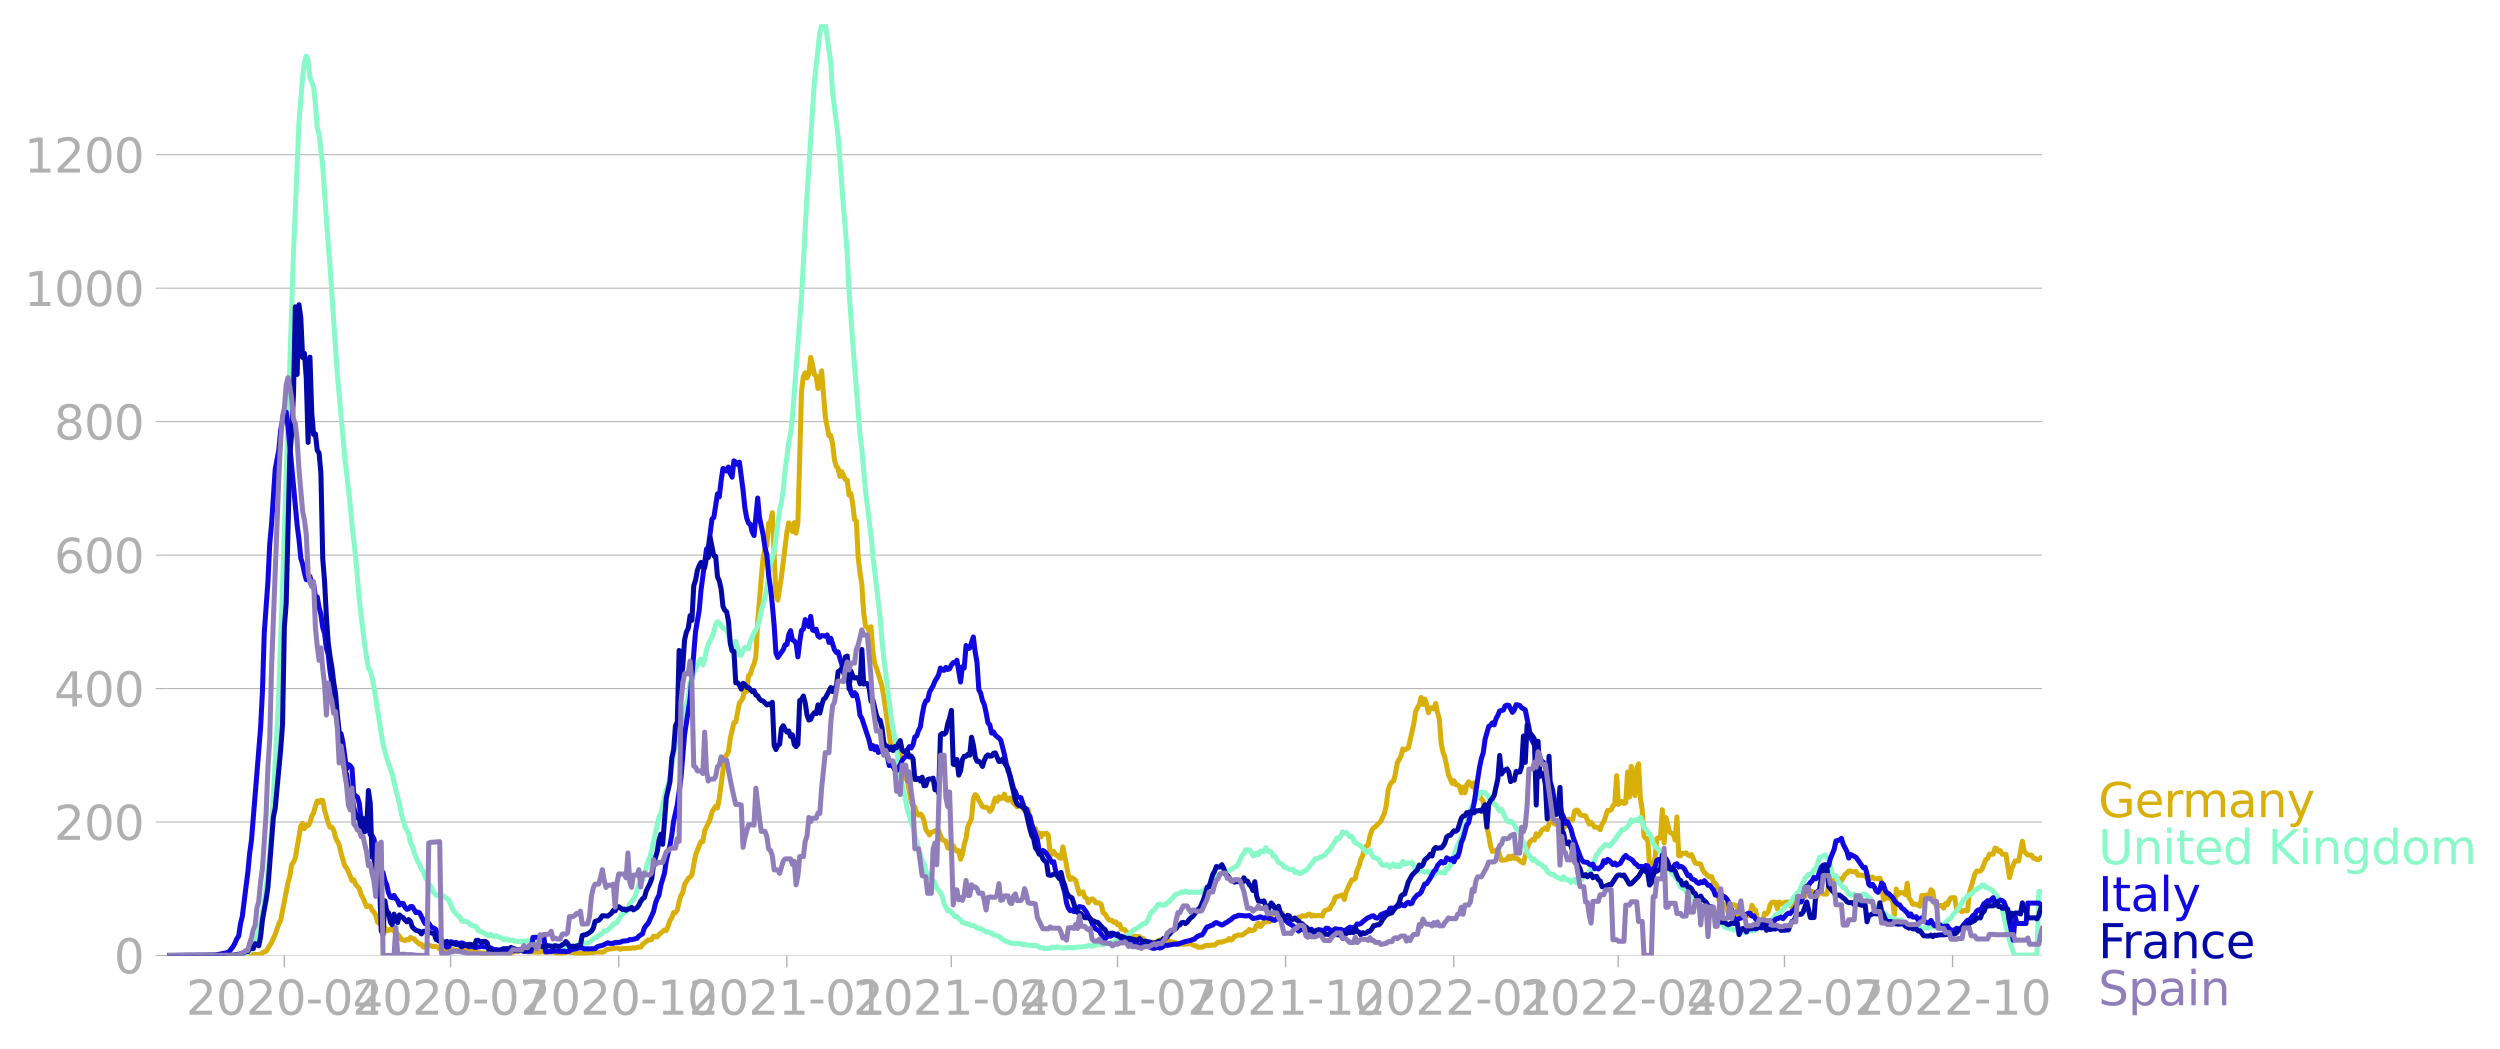 <svg xmlns="http://www.w3.org/2000/svg" xmlns:xlink="http://www.w3.org/1999/xlink" width="992.186" height="416.199" viewBox="0 0 744.14 312.149"><defs><style>*{stroke-linejoin:round;stroke-linecap:butt}</style></defs><g id="figure_1"><path id="patch_1" d="M0 312.15h744.14V0H0v312.15z" style="fill:none"/><g id="axes_1"><path id="patch_2" d="M49.83 284.4h558V7.2h-558v277.2z" style="fill:none"/><g id="matplotlib.axis_1"><g id="xtick_1"><g id="line2d_1"><defs><path id="mc65582488c" d="M0 0v3.5" style="stroke:#b0b0b0;stroke-width:.4"/></defs><use xlink:href="#mc65582488c" x="84.637" y="284.4" style="fill:#b0b0b0;stroke:#b0b0b0;stroke-width:.4"/></g><g id="text_1" style="fill:#b0b0b0" transform="matrix(.14 0 0 -.14 55.389 302.038)"><defs><path id="DejaVuSans-32" d="M1228 531h2203V0H469v531q359 372 979 998 621 627 780 809 303 340 423 576 121 236 121 464 0 372-261 606-261 235-680 235-297 0-627-103-329-103-704-313v638q381 153 712 231 332 78 607 78 725 0 1156-363 431-362 431-968 0-288-108-546-107-257-392-607-78-91-497-524-418-433-1181-1211z" transform="scale(.016)"/><path id="DejaVuSans-30" d="M2034 4250q-487 0-733-480-245-479-245-1442 0-959 245-1439 246-480 733-480 491 0 736 480 246 480 246 1439 0 963-246 1442-245 480-736 480zm0 500q785 0 1199-621 414-620 414-1801 0-1178-414-1799Q2819-91 2034-91q-784 0-1198 620-414 621-414 1799 0 1181 414 1801 414 621 1198 621z" transform="scale(.016)"/><path id="DejaVuSans-2d" d="M313 2009h1684v-512H313v512z" transform="scale(.016)"/><path id="DejaVuSans-34" d="M2419 4116 825 1625h1594v2491zm-166 550h794V1625h666v-525h-666V0h-628v1100H313v609l1940 2957z" transform="scale(.016)"/></defs><use xlink:href="#DejaVuSans-32"/><use xlink:href="#DejaVuSans-30" x="63.623"/><use xlink:href="#DejaVuSans-32" x="127.246"/><use xlink:href="#DejaVuSans-30" x="190.869"/><use xlink:href="#DejaVuSans-2d" x="254.492"/><use xlink:href="#DejaVuSans-30" x="290.576"/><use xlink:href="#DejaVuSans-34" x="354.199"/></g></g><g id="xtick_2"><use xlink:href="#mc65582488c" id="line2d_2" x="134.128" y="284.4" style="fill:#b0b0b0;stroke:#b0b0b0;stroke-width:.4"/><g id="text_2" style="fill:#b0b0b0" transform="matrix(.14 0 0 -.14 104.88 302.038)"><defs><path id="DejaVuSans-37" d="M525 4666h3000v-269L1831 0h-659l1594 4134H525v532z" transform="scale(.016)"/></defs><use xlink:href="#DejaVuSans-32"/><use xlink:href="#DejaVuSans-30" x="63.623"/><use xlink:href="#DejaVuSans-32" x="127.246"/><use xlink:href="#DejaVuSans-30" x="190.869"/><use xlink:href="#DejaVuSans-2d" x="254.492"/><use xlink:href="#DejaVuSans-30" x="290.576"/><use xlink:href="#DejaVuSans-37" x="354.199"/></g></g><g id="xtick_3"><use xlink:href="#mc65582488c" id="line2d_3" x="184.163" y="284.4" style="fill:#b0b0b0;stroke:#b0b0b0;stroke-width:.4"/><g id="text_3" style="fill:#b0b0b0" transform="matrix(.14 0 0 -.14 154.915 302.038)"><defs><path id="DejaVuSans-31" d="M794 531h1031v3560L703 3866v575l1116 225h631V531h1031V0H794v531z" transform="scale(.016)"/></defs><use xlink:href="#DejaVuSans-32"/><use xlink:href="#DejaVuSans-30" x="63.623"/><use xlink:href="#DejaVuSans-32" x="127.246"/><use xlink:href="#DejaVuSans-30" x="190.869"/><use xlink:href="#DejaVuSans-2d" x="254.492"/><use xlink:href="#DejaVuSans-31" x="290.576"/><use xlink:href="#DejaVuSans-30" x="354.199"/></g></g><g id="xtick_4"><use xlink:href="#mc65582488c" id="line2d_4" x="234.198" y="284.4" style="fill:#b0b0b0;stroke:#b0b0b0;stroke-width:.4"/><g id="text_4" style="fill:#b0b0b0" transform="matrix(.14 0 0 -.14 204.95 302.038)"><use xlink:href="#DejaVuSans-32"/><use xlink:href="#DejaVuSans-30" x="63.623"/><use xlink:href="#DejaVuSans-32" x="127.246"/><use xlink:href="#DejaVuSans-31" x="190.869"/><use xlink:href="#DejaVuSans-2d" x="254.492"/><use xlink:href="#DejaVuSans-30" x="290.576"/><use xlink:href="#DejaVuSans-31" x="354.199"/></g></g><g id="xtick_5"><use xlink:href="#mc65582488c" id="line2d_5" x="283.146" y="284.4" style="fill:#b0b0b0;stroke:#b0b0b0;stroke-width:.4"/><g id="text_5" style="fill:#b0b0b0" transform="matrix(.14 0 0 -.14 253.898 302.038)"><use xlink:href="#DejaVuSans-32"/><use xlink:href="#DejaVuSans-30" x="63.623"/><use xlink:href="#DejaVuSans-32" x="127.246"/><use xlink:href="#DejaVuSans-31" x="190.869"/><use xlink:href="#DejaVuSans-2d" x="254.492"/><use xlink:href="#DejaVuSans-30" x="290.576"/><use xlink:href="#DejaVuSans-34" x="354.199"/></g></g><g id="xtick_6"><use xlink:href="#mc65582488c" id="line2d_6" x="332.637" y="284.4" style="fill:#b0b0b0;stroke:#b0b0b0;stroke-width:.4"/><g id="text_6" style="fill:#b0b0b0" transform="matrix(.14 0 0 -.14 303.389 302.038)"><use xlink:href="#DejaVuSans-32"/><use xlink:href="#DejaVuSans-30" x="63.623"/><use xlink:href="#DejaVuSans-32" x="127.246"/><use xlink:href="#DejaVuSans-31" x="190.869"/><use xlink:href="#DejaVuSans-2d" x="254.492"/><use xlink:href="#DejaVuSans-30" x="290.576"/><use xlink:href="#DejaVuSans-37" x="354.199"/></g></g><g id="xtick_7"><use xlink:href="#mc65582488c" id="line2d_7" x="382.672" y="284.4" style="fill:#b0b0b0;stroke:#b0b0b0;stroke-width:.4"/><g id="text_7" style="fill:#b0b0b0" transform="matrix(.14 0 0 -.14 353.424 302.038)"><use xlink:href="#DejaVuSans-32"/><use xlink:href="#DejaVuSans-30" x="63.623"/><use xlink:href="#DejaVuSans-32" x="127.246"/><use xlink:href="#DejaVuSans-31" x="190.869"/><use xlink:href="#DejaVuSans-2d" x="254.492"/><use xlink:href="#DejaVuSans-31" x="290.576"/><use xlink:href="#DejaVuSans-30" x="354.199"/></g></g><g id="xtick_8"><use xlink:href="#mc65582488c" id="line2d_8" x="432.707" y="284.4" style="fill:#b0b0b0;stroke:#b0b0b0;stroke-width:.4"/><g id="text_8" style="fill:#b0b0b0" transform="matrix(.14 0 0 -.14 403.46 302.038)"><use xlink:href="#DejaVuSans-32"/><use xlink:href="#DejaVuSans-30" x="63.623"/><use xlink:href="#DejaVuSans-32" x="127.246"/><use xlink:href="#DejaVuSans-32" x="190.869"/><use xlink:href="#DejaVuSans-2d" x="254.492"/><use xlink:href="#DejaVuSans-30" x="290.576"/><use xlink:href="#DejaVuSans-31" x="354.199"/></g></g><g id="xtick_9"><use xlink:href="#mc65582488c" id="line2d_9" x="481.655" y="284.4" style="fill:#b0b0b0;stroke:#b0b0b0;stroke-width:.4"/><g id="text_9" style="fill:#b0b0b0" transform="matrix(.14 0 0 -.14 452.407 302.038)"><use xlink:href="#DejaVuSans-32"/><use xlink:href="#DejaVuSans-30" x="63.623"/><use xlink:href="#DejaVuSans-32" x="127.246"/><use xlink:href="#DejaVuSans-32" x="190.869"/><use xlink:href="#DejaVuSans-2d" x="254.492"/><use xlink:href="#DejaVuSans-30" x="290.576"/><use xlink:href="#DejaVuSans-34" x="354.199"/></g></g><g id="xtick_10"><use xlink:href="#mc65582488c" id="line2d_10" x="531.146" y="284.4" style="fill:#b0b0b0;stroke:#b0b0b0;stroke-width:.4"/><g id="text_10" style="fill:#b0b0b0" transform="matrix(.14 0 0 -.14 501.898 302.038)"><use xlink:href="#DejaVuSans-32"/><use xlink:href="#DejaVuSans-30" x="63.623"/><use xlink:href="#DejaVuSans-32" x="127.246"/><use xlink:href="#DejaVuSans-32" x="190.869"/><use xlink:href="#DejaVuSans-2d" x="254.492"/><use xlink:href="#DejaVuSans-30" x="290.576"/><use xlink:href="#DejaVuSans-37" x="354.199"/></g></g><g id="xtick_11"><use xlink:href="#mc65582488c" id="line2d_11" x="581.181" y="284.4" style="fill:#b0b0b0;stroke:#b0b0b0;stroke-width:.4"/><g id="text_11" style="fill:#b0b0b0" transform="matrix(.14 0 0 -.14 551.933 302.038)"><use xlink:href="#DejaVuSans-32"/><use xlink:href="#DejaVuSans-30" x="63.623"/><use xlink:href="#DejaVuSans-32" x="127.246"/><use xlink:href="#DejaVuSans-32" x="190.869"/><use xlink:href="#DejaVuSans-2d" x="254.492"/><use xlink:href="#DejaVuSans-31" x="290.576"/><use xlink:href="#DejaVuSans-30" x="354.199"/></g></g></g><g id="matplotlib.axis_2"><g id="ytick_1"><path id="line2d_12" d="M49.83 284.4h558" clip-path="url(#pe7a9f86aa5)" style="fill:none;stroke:#b0b0b0;stroke-width:.3;stroke-linecap:square"/><g id="line2d_13"><defs><path id="m9a02e47503" d="M0 0h-3.5" style="stroke:#b0b0b0;stroke-width:.3"/></defs><use xlink:href="#m9a02e47503" x="49.83" y="284.4" style="fill:#b0b0b0;stroke:#b0b0b0;stroke-width:.3"/></g><use xlink:href="#DejaVuSans-30" id="text_12" style="fill:#b0b0b0" transform="matrix(.14 0 0 -.14 33.922 289.719)"/></g><g id="ytick_2"><path id="line2d_14" d="M49.83 244.674h558" clip-path="url(#pe7a9f86aa5)" style="fill:none;stroke:#b0b0b0;stroke-width:.3;stroke-linecap:square"/><use xlink:href="#m9a02e47503" id="line2d_15" x="49.83" y="244.674" style="fill:#b0b0b0;stroke:#b0b0b0;stroke-width:.3"/><g id="text_13" style="fill:#b0b0b0" transform="matrix(.14 0 0 -.14 16.108 249.993)"><use xlink:href="#DejaVuSans-32"/><use xlink:href="#DejaVuSans-30" x="63.623"/><use xlink:href="#DejaVuSans-30" x="127.246"/></g></g><g id="ytick_3"><path id="line2d_16" d="M49.83 204.949h558" clip-path="url(#pe7a9f86aa5)" style="fill:none;stroke:#b0b0b0;stroke-width:.3;stroke-linecap:square"/><use xlink:href="#m9a02e47503" id="line2d_17" x="49.83" y="204.949" style="fill:#b0b0b0;stroke:#b0b0b0;stroke-width:.3"/><g id="text_14" style="fill:#b0b0b0" transform="matrix(.14 0 0 -.14 16.108 210.268)"><use xlink:href="#DejaVuSans-34"/><use xlink:href="#DejaVuSans-30" x="63.623"/><use xlink:href="#DejaVuSans-30" x="127.246"/></g></g><g id="ytick_4"><path id="line2d_18" d="M49.83 165.223h558" clip-path="url(#pe7a9f86aa5)" style="fill:none;stroke:#b0b0b0;stroke-width:.3;stroke-linecap:square"/><use xlink:href="#m9a02e47503" id="line2d_19" x="49.83" y="165.223" style="fill:#b0b0b0;stroke:#b0b0b0;stroke-width:.3"/><g id="text_15" style="fill:#b0b0b0" transform="matrix(.14 0 0 -.14 16.108 170.542)"><defs><path id="DejaVuSans-36" d="M2113 2584q-425 0-674-291-248-290-248-796 0-503 248-796 249-292 674-292t673 292q248 293 248 796 0 506-248 796-248 291-673 291zm1253 1979v-575q-238 112-480 171-242 60-480 60-625 0-955-422-329-422-376-1275 184 272 462 417 279 145 613 145 703 0 1111-427 408-426 408-1160 0-719-425-1154Q2819-91 2113-91q-810 0-1238 620-428 621-428 1799 0 1106 525 1764t1409 658q238 0 480-47t505-140z" transform="scale(.016)"/></defs><use xlink:href="#DejaVuSans-36"/><use xlink:href="#DejaVuSans-30" x="63.623"/><use xlink:href="#DejaVuSans-30" x="127.246"/></g></g><g id="ytick_5"><path id="line2d_20" d="M49.83 125.497h558" clip-path="url(#pe7a9f86aa5)" style="fill:none;stroke:#b0b0b0;stroke-width:.3;stroke-linecap:square"/><use xlink:href="#m9a02e47503" id="line2d_21" x="49.83" y="125.497" style="fill:#b0b0b0;stroke:#b0b0b0;stroke-width:.3"/><g id="text_16" style="fill:#b0b0b0" transform="matrix(.14 0 0 -.14 16.108 130.816)"><defs><path id="DejaVuSans-38" d="M2034 2216q-450 0-708-241-257-241-257-662 0-422 257-663 258-241 708-241t709 242q260 243 260 662 0 421-258 662-257 241-711 241zm-631 268q-406 100-633 378-226 279-226 679 0 559 398 884 399 325 1092 325 697 0 1094-325t397-884q0-400-227-679-226-278-629-378 456-106 710-416 255-309 255-755 0-679-414-1042Q2806-91 2034-91q-771 0-1186 362-414 363-414 1042 0 446 256 755 257 310 713 416zm-231 997q0-362 226-565 227-203 636-203 407 0 636 203 230 203 230 565 0 363-230 566-229 203-636 203-409 0-636-203-226-203-226-566z" transform="scale(.016)"/></defs><use xlink:href="#DejaVuSans-38"/><use xlink:href="#DejaVuSans-30" x="63.623"/><use xlink:href="#DejaVuSans-30" x="127.246"/></g></g><g id="ytick_6"><path id="line2d_22" d="M49.83 85.772h558" clip-path="url(#pe7a9f86aa5)" style="fill:none;stroke:#b0b0b0;stroke-width:.3;stroke-linecap:square"/><use xlink:href="#m9a02e47503" id="line2d_23" x="49.83" y="85.772" style="fill:#b0b0b0;stroke:#b0b0b0;stroke-width:.3"/><g id="text_17" style="fill:#b0b0b0" transform="matrix(.14 0 0 -.14 7.2 91.09)"><use xlink:href="#DejaVuSans-31"/><use xlink:href="#DejaVuSans-30" x="63.623"/><use xlink:href="#DejaVuSans-30" x="127.246"/><use xlink:href="#DejaVuSans-30" x="190.869"/></g></g><g id="ytick_7"><path id="line2d_24" d="M49.83 46.046h558" clip-path="url(#pe7a9f86aa5)" style="fill:none;stroke:#b0b0b0;stroke-width:.3;stroke-linecap:square"/><use xlink:href="#m9a02e47503" id="line2d_25" x="49.83" y="46.046" style="fill:#b0b0b0;stroke:#b0b0b0;stroke-width:.3"/><g id="text_18" style="fill:#b0b0b0" transform="matrix(.14 0 0 -.14 7.2 51.365)"><use xlink:href="#DejaVuSans-31"/><use xlink:href="#DejaVuSans-32" x="63.623"/><use xlink:href="#DejaVuSans-30" x="127.246"/><use xlink:href="#DejaVuSans-30" x="190.869"/></g></g></g><path id="line2d_26" d="m49.83 284.4 23.386-.085 2.72-.199 1.087.029.544-.17 1.088-.682.543-.113 1.632-2.667 1.088-2.412 1.087-3.178.544-.994 2.176-11.208.544-1.958.543-3.405.544-.738.544-1.276 1.632-9.421.544-.851.543 1.56.544-.965.544.086.544-.88.544-1.958.544-.936.544-2.015.543-1.56.544.453.544-.68.544.113.544 2.837 1.088 3.831.544 1.249h.543l.544.88.544 2.24 1.088 2.157.544 2.412 1.087 3.774.544.681.544 1.05 1.088 2.724.544-.255.544 1.362 1.087 1.248.544 1.816.544.965 1.088 2.61.544-.198.543.029.544 1.248.544.51.544.909.544 2.1.544.425.544.057.543.312.544.766.544 1.022.544-.142.544-.34.544.084.544.568.543-.028.544.964.544.511.544.908 1.088.37.544-.313.543.142.544-.738.544.312.544.114.544.68 1.088.88.543.057.544.795.544-.34h.544l.544-.228 1.088.397h1.087l1.088.681.544-.142.544.142 1.088-.142.543-.056 1.632.652h1.632l1.087.114.544-.085 1.088.113.544-.028 1.087.198 1.088.398 2.72.227 1.631-.199.544-.17 3.807.142.544.198 1.631-.482 1.088-.057 1.088-.369 1.631.454.544.085.544-.17.544.17 1.632.029.543-.029.544-.17.544.199 2.72-.057 1.631.426 1.088-.114.544.029.543-.227.544-.086 4.351.454 1.088-.113.544-.028.544-.227 1.087.085.544-.17h1.632l.544.056.543-.198.544-.454.544-.227 2.72-.398 1.087.398.544-.284.544.085 1.088-.085.543.028 1.088-.198.544.113.544-.255 1.088-.057.544-.766 1.631-1.362.544.028.544-.17.544-.965 1.087.199.544-.71 1.632-1.333.544.142.544-1.306.543-1.674.544-.794.544-1.533h.544l.544-.709.544-2.525.544-1.873.543-.823.544-2.525.544-.767.544-.964.544-.398.544-.652 1.087-5.874 1.088-2.838.544-1.248.544.028.544-3.206 1.087-2.27.544-1.192.544-2.156 1.088-1.675.544.511.544-2.98 1.631-12.172.544-.568.544-.993.544-3.944 1.087-4.739.544-.17 1.088-5.704.544-.624.544-.993.544-2.923.544 1.107.543-4.71.544-.37.544-1.872.544-1.163.544-2.185.544-10.272 1.087-13.422.544-5.845.544-2.497.544-1.079.544-6.554.544-.284.544-2.951 1.087 24.488.544 1.504 1.088-6.895 1.631-13.337.544-2.724 1.088 2.554.544-2.61.544 3.12.544-3.007 1.087-39.215.544-4.341.544-1.164.544 1.504.544-1.163.544-4.938.543 2.128.544 2.923.544.568.544 3.66 1.088-5.278 1.087 13.762 1.088 5.59.544-.085.544 2.44.544 4.71.544 2.044.543.567.544 2.412.544-1.419 1.088 2.384.544.199.544 4.398.544-.454.543 2.98.544 4.766.544.483.544 10.782.544 4.597.544 3.405.544 8.485.543 3.915.544.37.544 1.191.544-1.334.544 7.18.544 3.745.544 1.362 1.631 5.335.544 3.206 1.632 11.379.543 3.433.544-.34.544.056.544 1.618.544.113.544.738.544 3.689 1.087 3.688.544.738 1.088 6.271.544 1.079.544.34.543 1.73.544.739.544-.37.544.483.544 1.447.544 2.668 1.087 1.645.544-.822.544-.086.544-.34h1.088l1.087 2.639 1.088.454.544 1.986.544-.028.544.766.544-1.39.544 1.05.543.624.544-.199.544 2.554.544-1.39.544-2.98.544-1.816.544-3.575.543-1.022.544-1.39.544-5.789.544-1.248.544.368.544 1.39.544.767.543 1.05.544.199.544-.086.544.313.544.964.544-.51 1.087-3.406.544.908.544-1.333.544.539.544-.142.544-1.163.544 1.532.543.284.544-.681 1.088 1.589.544.397.544.624.544-.17.543-.482 1.088 1.759.544.482.544-.794.544 2.667 1.087 3.32.544-.284.544 1.76.544-.454.544 1.163.544-1.022.544.199.543-.312.544.596.544 5.334.544.398.544-.908.544.964.544.199.544.738.543.198.544-3.405 1.088 5.505.544 3.008.544 1.163.544-.51 1.087.766 1.088 4.086.544-.454.544-.199.544 1.59.543.34.544 1.333.544-.85.544-.313.544.312.544.851 1.087.057.544.454.544 2.44.544.34 1.088 1.703.544.227.543.057.544.568.544-.142.544.851.544-.199.544 1.476.544.028.543.199.544.738.544.227.544.908.544.567.544-.539 1.631.142.544.568.544-.029.544.88.544.369 1.087.113.544-.227.544.256.544-.284.544-.454.544-.17 1.088-.086 1.087-.17.544.596 2.176.454.543.54 1.088-.256.544.17 1.632-.199h.543l1.088.568.544.142.544.369 1.088-.029 1.087-.482.544-.142.544.17.544-.17h1.088l1.087-.88h1.088l1.088-.397.544-.17.543-.51.544.453.544-.34.544-.88.544-.057.544-.255 1.087.085.544-.34.544-.483.544-.284.544-.596.544.37.544-.114.543-.256.544-1.362.544-.51.544.993.544-.51.544-.852.544-.029.544-.368.543.34 1.088-2.61.544.028.544.284.544.085.544-.568.543.114.544 1.362 1.088-.34.544.538.544.086.544.312.543-.256.544-.028.544-.369.544.028.544-.425 1.088.057.543-.454.544-.114.544.596.544-.284.544.199 1.088-.085h.543l.544.142.544-1.448.544-.312 1.088-.369.544-1.135.543-.624.544-1.674 1.632-.54.544-.17.544 1.334.543-2.27 1.632-3.518.544-.114.544-.284.544-2.497.543-1.191.544-1.987.544-1.05.544-2.44.544-.51.544-.284.544-2.724.544-1.646.543-.823.544-.284 1.632-1.674 1.088-2.412.543-2.469.544-4.426.544-1.56.544-.824.544-.312.544-2.242.544-3.15 1.087-1.985.544-2.129.544.284 1.088-.539 1.631-7.15.544-3.746 1.088-2.072.544-2.1.544 2.1.543-1.617.544 1.334.544 2.724.544-1.362.544-.085.544.312.544-1.618.543 2.753.544 1.9.544 7.293.544 2.61.544 1.42 1.088 5.277 1.087 2.526.544-.766.544 1.192.544.028.544.454.544 1.93.543-1.703.544 1.674.544-2.383.544-.88.544.454.544.965.544-1.079.544 3.604.543-.624 1.088 1.787.544.625 1.088 7.775.544 2.326.543 3.292.544 1.589.544-.199.544.057.544-.596.544 2.072.544 1.305 1.087-.085.544-.142.544-.936.544.737.544-.851.544.681h.543l.544.284.544.51 1.088.653 1.088-4.256.543-1.59.544-.737.544-.482.544.198.544-1.872.544.709.544-.653.543-1.078 1.088-.766.544.567 1.088-3.263.544.511.543 1.078.544-1.135.544.454.544-.057.544 2.015.544-.057.544-.68.543-1.845.544-.142.544.17h.544l.544-2.525.544-.369.544.227.544 1.192.543.17.544.028.544.142 1.088 2.44.544-.539 1.087 1.448.544.028.544.17.544.54.544-1.703.544-.624 1.087-3.377h.544l.544-.199.544-1.22.544-.539.544-8.4.544 8.542 1.087-.851.544.567.544-.255.544-9.08.544 7.434.544-9.137.543 7.264.544 1.476.544-8.2.544-1.278.544 10.159.544 3.462.544 7.945.543.652.544.057.544 8.002.544.369.544-.397.544-2.185.544-5.817.543-.312.544.141.544-8.427.544 9.875.544-7.52 1.088 4.256.543.398.544.17.544 1.816.544-6.839.544 11.52h.544l.544-.709h.544l.543-.141.544.624.544.284.544-.398 1.088 2.554 1.631.312.544 1.618.544.908.544.369.544.68.544.17.543-.028.544 1.59.544.454.544.822.544 4.228.544 1.334.544-.199.543-.028.544.653.544 1.9.544.143.544-2.526h.544l.544.227.543.057.544 3.802.544-1.532.544 1.163.544-.425 1.088-.114.543-.028.544-2.98.544.937.544.482.544 2.469.544.54 1.087.027.544-2.128.544.227.544-.71.544-2.014.544-.738h1.087l.544 1.958.544-2.014.544.425.544.17.544-.539 1.088-.085.543.312.544 1.504.544-.709.544-1.334 1.632-.17.543-1.788.544.511.544-1.05.544.454.544-.85h.544l.544.226.543 1.788 1.088-1.816.544.056.544.511h1.088l.543-2.412.544-1.277.544.568.544-1.135 1.088-.029.544-.198.543.454 1.088-1.816.544-.34.544-.682h.544l.544.199.543.028.544-.085.544 1.107.544-.057 1.088.114h.544l.543.85.544.597.544-.88.544-.057.544.454h1.088l.543-.17.544 1.277.544 5.221.544-1.05.544.568h1.088l.544.766.543 4.171.544-7.69.544 1.646.544-.54h1.088l.544.568.543-3.405.544 4.37.544.823.544 1.078h1.088l1.087.568.544-3.207.544.057.544-.17h1.088l.544-1.59.543.54.544 3.519.544.68 1.088-.056h.544l.544.794.543-1.362.544.34.544-1.333.544-.738h1.088l.544 3.349.543.284.544-.086.544.653.544-.369h1.088l.544-5.25 1.631-5.618.544-.88h1.088l.544-.68 1.087-2.724.544-.37.544-1.248h1.088l.544-1.816.544.17.543.767.544-.17.544 1.05h1.088l1.088 6.951.543-2.412 1.088-2.525h1.088l1.088-5.874.543 3.008 1.088 1.107h1.088l.544.88.544.113.543.369.544-.057.544-.51h.544" clip-path="url(#pe7a9f86aa5)" style="fill:none;stroke:#d8b009;stroke-width:1.5;stroke-linecap:square"/><path id="line2d_27" d="m49.83 284.4 19.579-.057 3.263-.369.544-.17 1.088-.71.544-.595.543-.823 1.088-2.894 1.088-3.774 1.088-6.385 1.087-8.711.544-5.817.544-7.463 1.632-29.85.543-11.464 1.088-30.447 3.263-99.541 1.632-38.932 1.088-13.535.543-4.398.544-1.76.544 1.136.544 5.22 1.088 2.81.544 4.909.543 7.207.544 1.987 1.088 9.562 1.632 23.268.544 6.526 2.175 32.065 2.175 24.431 1.632 14.188.544 6.157 1.088 9.591 1.087 12.74 1.632 13.763 1.088 6.725.543.624.544 1.986.544 2.866 2.72 17.14 1.087 4.057 1.632 4.738 1.087 4.71 1.088 4.144.544 2.95 1.088 3.916 1.087 1.987.544 2.724.544 1.05.544 1.787 1.088 2.81.544.766.543 1.532.544.482.544 1.731.544.88.544 1.334.544.397.544 1.56 1.087 1.334.544.114.544-.511.544.255 2.175 1.504 1.088 2.667.544.88 1.088 1.135.544.426.543 1.106.544.199h.544l.544.113.544.398.544.567.544.256.543.028.544.17.544 1.135 1.088.483.544.227 1.087.709.544.199.544-.426.544.426.544.227.544-.227.544.369 1.087.312.544.539.544-.34.544.084.544.426 1.087-.17.544.425.544-.113.544.199 1.632-.17.543.198.544-.312.544-.057.544.17.544-.028 1.632.369 1.087.482 1.088.54.544-.057.544.312 1.087-.284.544.113.544-.056 1.088.283.544-.255.544.312 1.087.114 1.632-.312 1.088-.284.543.028 2.176-.766.544.085.544-.284 1.631-1.39.544-.057.544-.567 1.088-.624.543-.767.544.114.544-.284.544-.624.544-.454.544-.71.544-.283.543-.085 1.088-2.015.544-.653.544-.198.544-.37.544-.992.543-1.39 1.088-1.363.544-1.05 1.088-3.32.544-.993.544-.369 1.087-3.433.544-2.242.544-1.106.544-2.072 2.175-10.016.544-.937 1.632-7.15.544-1.39.543-2.214 1.088-7.037.544-2.951.544-1.59.544-2.61 1.087-3.603 1.088-4.03.544-2.1.544-4.426.544-.936.544-1.987 1.631-3.32.544-.68.544 1.759.544-1.618.544-2.95.543-1.59 1.088-2.1.544-1.589.544-2.185.544-.823.544.426 1.087 1.419 1.088.68.544 1.25 1.088 4.426 1.087-2.327 1.088 4.086.544-.028.544-1.334.544-.965 1.087.454.544-2.298 1.088-2.412 1.088-2.015.544-2.014.543-2.696 1.088-3.83.544-2.696 1.088-7.633.544-1.419.543-1.986 1.632-12.202.544-2.383.544-3.66.544-5.903 1.087-8.37.544-2.554.544-4.91 2.72-35.81 1.63-30.134 2.176-33.54 1.088-10.073.544-4.852.544-2.128.544-.312.543-.114 1.632 11.407.544 8.938 1.631 12.996 1.632 21.622.544 6.044.544 7.321.544 11.265 1.087 15.04 2.176 27.58.544 4.228 1.087 12.457 1.632 13.28.544 5.845 2.175 18.472.544 6.754.544 5.306 1.088 8.711 1.087 8.74.544 3.746.544 2.355 1.632 11.548 1.631 7.52.544 2.838 1.632 4.965 1.087 4.569 1.632 5.391.544.993.544 2.072 1.087 1.93.544.254.544.823.544.568.544 1.617.544.596.544.795.543.993.544 2.185 1.088 2.156.544-.113.544.454 1.088 1.39.543-.057.544.681.544.313.544.822.544.029.544.34.544-.028 1.087.567.544-.056.544.283.544.511.544.17.544-.028 1.087.681.544.34.544-.028.544.256.544.056.544.568 1.087.199.544.283 1.632 1.22 2.175.823.544-.028 1.088.085.544-.113 1.087.454.544-.114.544.199 2.175.17.544-.114 1.632.823.544-.085.544.312 1.631-.142.544-.283.544-.029.544.114.544-.227 1.087.312 1.088.085.544-.227h.544l.544.142.544-.114.543.17 1.088-.311 1.088.028.544-.142.544.028 1.087-.34.544.028.544.199 1.088-.369.544-.284 1.087.085.544.2.544-.568.544-.114.544.085 1.087-.198.544-.17.544-.483.544.028 3.263-1.759.544-.426.544-.595.544-.398.544-.17 2.175-1.589.544-.057.544-.596 1.087-2.412.544-.68.544-.37 1.088-1.56.544-.142.544.085.544.256.543-.086.544-.652.544-.256 1.632-1.9.544-.398.543-.114 1.088-.595.544.17.544-.426 1.088.454.543-.113 2.176.056.544-.028.544-.17 1.087-.993.544-.256.544-.851.544-.34 1.088-1.958.543-.454.544.056 1.088-.652.544-.483.544-.283.544.34.543-.312 1.088-.766 1.088-.624.544-.71 1.087-2.44.544-.54.544-1.22 1.088.086.544.652.544 1.107.543-.142.544-.71.544.483.544-1.05.544.199.544-.029.544-1.191.544.936.543.227.544.028.544 1.306.544.057 1.088 1.816 1.087.51.544.937.544.028.544.397 1.088.312.544-.141.543.936.544-.17.544.454h.544l.544-.227.544-.511.544-.114.543-.51.544-.823.544-.54 1.088-1.617 1.088-.142.543-.482.544-.113.544-.256.544-.567.544-.738.544-.34.544-.965.543-.71 1.088-1.873.544.227.544-.822.544-1.249.544.34.543-.141 1.088 1.305.544-.17 1.088 1.986.544.199 1.087.68 1.632 1.873 1.088-.539.544 1.277.543.851.544.029 1.088.624.544 1.163.544.454.544.086.543-.284.544.34.544.54.544-.653.544-.397.544.794.544-.454.543.51.544-.51.544-1.107.544.767.544-.086.544-.283.544.17.543-.227.544.766.544 1.532.544-.567.544.936.544-.567 1.087.823.544-.227.544.056.544.511.544-.653.544 1.135 1.087-1.078.544.37.544-.143 1.088.256.544-1.42.544.143 1.087-2.242 1.088-3.348 1.632-3.944.543-1.107.544-1.986.544-1.22 1.088-3.831.544-.823.544-1.76.544-.624.543-.425.544-1.164.544-.397.544.17h.544l.544.568.544 1.05.543-.227 1.088 2.1.544.227.544 1.05.544.766.544-.511 1.087 2.412.544.851.544.54.544-.256.544.227.544.737.543 1.192.544.227.544.937.544 1.93 1.088 2.298.544 1.9.543.483 1.088 1.731.544-.454 1.088 1.305.544.085.543.398.544.652.544.057.544 1.277 1.088.766.544.057.543.227.544.539 1.088.34.544.398.544-.795.544.596.543.34.544.029.544.738 1.088-.993.544 1.106 1.088-.652 1.631-1.448.544-.113.544-1.107.544-.652 1.631-4.37.544-.483.544-1.163.544-.369.544-.766.544-.312.543.142.544.34.544-.482.544-.766.544-.568 2.175-3.178.544.085 1.088-.794 1.088-2.128.543.482 1.088-.567.544.227.544-.88.544 1.22.544 1.93.543.255.544 1.022.544.425.544 1.107.544 1.76.544.879 1.087.993.544.851 1.088 2.128 1.088 1.788 1.087 2.185 1.632 1.76 1.088 2.496.544.34.544.17 1.087 1.562.544.17 1.088.738 1.088 1.844 1.087.681 1.632 2.298.544-.056 1.087.908.544.113 1.088.993.544.029.544.823.544.368.543.823.544.312.544.057.544.256.544-.114.544.454 1.087-.085.544.255.544.483.544-.397.544.567.544-.454.544.114.543-.37.544.086 1.088-.199.544-.766h.544l.544-.312.543-.057.544-.312 1.088-1.362 1.088-.284 1.087-1.39 1.088-.653 1.088-.823.544-.908.544-.539h.544l.543-.738.544-.936 1.632-2.128.544-.397.544-1.362.543-1.022.544-1.305 1.088-1.306.544.057.544-.312.544-1.192.543-.056 1.088-3.547.544-.057 1.088-.653.544.823.543.369 1.088 4.824 1.088.113.544 1.42.544.964 1.087 1.22.544.028 1.088 1.93.544.255 1.087-.255.544.369.544 1.135.544-.397 1.088-1.192 1.087.482 1.088 1.05 1.088 1.986.544.398 1.087 1.617.544-.227.544.085.544.426.544.71.544.453.544-.085.544.199.543 1.021.544-.482.544.142.544-.085.544.113 1.088.936.543.086.544.368.544-.056 1.088.567.544.397.544-.085.543-.283.544.454 1.088-.114.544.057 1.088-.369.543.028.544.142.544-.028.544-.369 1.088-.199 1.087-.823.544-.624 1.088-.738.544-.936 1.631-1.844.544-1.107.544-.653.544-1.021.544-.227.544-.88 1.087-.425 1.088-1.22.544-.2.544-.425.544-.198.544-.681.543.028.544.738h.544l1.632.993 1.631 2.213 1.088 3.207 1.088 4.965 1.088 4.427 1.087 3.433.544.908 6.526-.085.544-18.87 1.088.029h0" clip-path="url(#pe7a9f86aa5)" style="fill:none;stroke:#89f9c9;stroke-width:1.5;stroke-linecap:square"/><path id="line2d_28" d="m49.83 284.4 14.14-.085 3.807-.795.544-.397 1.088-1.419.544-1.021.544-1.277.544-.795.543-3.632.544-2.241 1.088-8.768.544-4.2.544-5.703.544-3.945 2.719-33.511.544-10.698.544-17.536 1.087-15.18.544-11.294.544-5.902 1.088-16.373 1.087-5.703.544-5.987.544-2.668 1.088-2.61.544 4.341 2.719 29.312.544 4.256.544 5.562.544 1.76.543 2.667.544 1.986.544.057.544-1.022.544 2.412.544-.142.544 3.888.543-.057.544 3.178.544 1.93.544 4 .544 1.731.544 4.398.544 1.902.544 4.909.543 3.433.544 4.313.544 3.235 1.088 9.364.544-1.674.544 2.44 1.087 8.059.544-1.306.544.312.544.738.544 7.945.544.256.543.454.544 1.816.544 4.937.544.34.544.029.544 1.163.544.568.543 2.27.544.284.544.964 1.088 6.186.544.965.544 2.696.543.198.544 2.384.544 1.248.544 2.44.544 1.22.544.228.544-.71.543.908.544.653.544 1.305.544-.51.544.056.544 1.107.544.624.543-.142.544-.68h.544l1.088 1.815.544-.17.544.256 1.631 3.178.544-.37.544.256.544.823.544.567.544.086.543.454.544 2.1.544.907.544.483.544 1.163.544.057.544.482.543-.142.544-1.475.544.113.544.426.544-.369.544.426.544-.057.543-.199.544.17.544.511.544.086.544.397 1.088-.199.543.37.544.056.544-.227.544.028.544-.198.544.17 1.087.057.544.113 1.088.454.544.255.544-.056 1.087.34.544.085.544.199 1.088-.114.544-.085.544-.198.543.17 1.088-.199.544.17.544-.226 1.088.397 2.175-.029.544-4.114 1.088-.057 1.631.114.544-.17.544 4.398 1.088-.085.544.028.543-.17 2.72.113.544-.113.543.198 1.088-.198.544-.426 1.632-.312.543-.227 1.088.028.544.284 3.263-.057.544-.51.544-.227 1.088-.227 1.631-.795.544.199 1.088-.029.544-.283h1.087l.544-.086.544-.283 1.632-.142.543-.34.544.056 1.632-.426.544-.652 1.088-.71.543-1.73.544-.767.544-.51 1.632-3.547.544-2.384.543-1.504.544-1.021.544-2.951 1.088-3.604.544-3.746 1.087-4.511.544-3.065.544-4.143 1.088-4.88 1.088-7.917 1.087-12.996 1.632-10.612 1.631-20.033 1.088-6.328.544-6.1 1.632-12.174.543-.482 1.088-8.428.544-.454 1.088-7.037.544.88.543-4.796.544-3.632.544.17.544.596.544-1.192.544 1.93.544 1.078.543-4.852.544.369.544.68.544-.652 1.088 8.371.544 5.25.544 3.007.543 1.504.544.37.544 2.27.544 1.049 1.088-11.152.544 5.79 1.087 5.192.544 3.745.544 2.157.544 6.186.544 3.603.544 5.051.543 6.101.544 8.286.544 1.333 1.632-2.355.544-1.419.543-.085.544-2.922.544-1.192.544 2.752.544.284.544.766.544 4.001.543-4.483.544-3.377.544-.397.544-2.838.544.937.544 1.163.544-3.065.543 4.058.544.227.544-.454.544 2.015.544.369.544-.483.544.029.543.142.544-.37.544 2.214.544-1.22 1.088 3.376.544.823.543-.142 1.088 3.66.544 2.583.544 1.192.544-.256.544 2.015.544 2.838.543 1.021.544-.936.544.624.544 2.185.544 3.973.544.85 2.175 6.612.544 2.44.544-.936.544 1.249.544-.908.543 1.702.544-.312 1.088-1.021.544 1.447.544 1.106.544 2.696.543-.823.544 1.135.544.795.544.369 1.088-1.703.544-1.248.543-.767.544-.425.544-2.043.544-.937.544.426.544-.965.544-2.355.543-.284.544-1.617.544-1.022.544-3.575.544-2.81.544-1.418.544-.17.543-2.384 1.088-1.93.544-1.39.544-.823.544-1.05.544-2.014.543.596.544.085.544-.88.544.625.544-.199.544-1.163.544-.681.544.113.543-.823 1.088 6.498.544-4.54.544.397.544-6.725.544.908.543-.142 1.088-3.32.544 4.484.544 3.036.544 8.2.544.965.543 2.27.544 1.192.544 2.44.544 2.98.544.567.544 2.469.544-.34.543.964 1.088.908.544.568 1.088 4.285.544 2.724.543 2.071.544 1.277 1.088 4.114.544.852.544 1.589 1.087.198 1.088 3.178.544.142.544 1.618.544.709.544 2.497.543 1.305 1.088 3.065.544 3.206.544 1.05.544-1.021.544.312.543.596 1.632 2.639.544-.2.544 2.611.544 1.192 1.087 1.59 1.088 3.745.544 3.178.544 1.504.544.738.544-.2.543.483.544-.255.544-.426.544-.823 1.088.256 1.087 1.532.544 1.107.544.71.544 1.446.544.965.544.681.544.255.543.426.544.908 1.088 1.39.544-.595.544-.341.544.085 1.087-.51.544.17.544-.312.544.794.544.51.544.058.543-.086.544.511 1.088.51.544.086.544.284.544.142.543.51.544.114.544-.255.544.113.544.397.544-.028 1.087.284.544.283.544.057 1.088-.34.544.227.544-.114 1.087-.823.544.17 2.176-.397.544.057 1.087-.255 1.632-.568 1.088-.227.543-.113.544-.284.544-.085.544-.596 1.088-.568.544-.056.543-.653.544-1.078.544-.71.544-.113.544-.312.544-.114.544-.567.543-.17 1.632.737.544-.255.544-.397.544-.256.543-.425.544-.284.544-.54.544-.368.544-.057.544-.34 1.631.141.544.086 1.088-.142 1.088.88 1.087-.143 1.088-.34 1.088.397.544-.227 1.631.426.544.397.544.028.544-.51 1.088.028.543.114.544.34h.544l.544.71 1.632.964.543.681.544.284.544.624.544-.596 1.088.256 1.631.113.544-.34.544.908.544.085.544-.284.544-.596 1.631.312.544-.709h.544l.544.397.544.625 1.087-.88 1.088.227.544-.057 1.088.483 1.631-1.136.544.17h.544l.544-.34.544-.766.543.085.544-.227 1.632-1.39.544-.34.544-.17.544-.341.543-.057.544.567.544.114.544-.284.544-.738 1.631-.68.544-.086.544-1.163.544-.029.544.142.544-.17.544-.51.543-.03.544-.652.544.426.544.113.544-.766.544-.284.544.483.543-.199.544-1.248 1.088-1.249.544-.17.544-.596 1.087-2.469.544-.056 1.088-1.646 1.088-2.043.544-.483.543-1.276 1.088-1.192.544.454.544-.142.544-1.39 1.087.624.544-.397.544.936.544-1.476.544.057.544-1.617.544-2.696.543-1.192 1.088-4 .544-.682.544-2.468.544-.993.544-2.327 1.087-7.236.544-3.519.544-2.582.544-1.702.544-3.973 1.088-3.859.543-.369.544-.71.544.597.544-1.845.544-.964.544-1.334 1.087-.255.544-1.249.544-.227.544.085 1.088 2.072.544-.71.543-1.56.544.056.544.17.544.653 1.088.653 1.087 5.334.544 3.008 1.632 3.121.544 3.008.544.142 1.087 1.05.544 1.419 1.088 4.143.544.737.544 2.015.543 3.433.544 1.192 1.088-.255.544 2.525.544 1.079.544 1.816.543-.483 1.088 2.157.544 2.185 1.632 4.426.544 1.533.543 1.135.544.539 1.088.142.544.539.544.227.544-.256.543 1.362.544-.198.544.283 1.088-.936.544-1.532.544.539.543-.936.544.312 1.088 1.248.544-.482.544.652 1.087-.539 1.088-1.872.544-.483.544.568 1.088.567.543.483.544.794.544.284.544.71.544-.143h.544l.544.312.543-.595.544.141 1.088 2.214.544-1.42.544-.481.544-1.958.543-.284.544.17.544-.397.544-.54.544.54.544.993.544 1.958.543.369 1.088-1.618.544-.198.544.965.544-.2.544.228.544.482 1.087 2.072.544-.142.544 1.05 1.088.51.544.625.543.284.544-.511.544.284.544-.596 1.088 1.362h.544l1.087 1.418.544 1.504.544-.028.544.397.544-.823.544.71.543.198.544.511.544.823.544 2.213.544.426.544 2.213.544.54h.543l1.088-.341.544-.596.544-.142 1.088-.71.543.029.544.823.544-.085.544.908.544.567 1.631.965.544-.51.544.311.544-.056 1.088-.596.544.142.543-.738 1.088-.312.544-.284.544.454 1.088-1.248.544-.37.543.114.544-.71.544-.34 1.632-2.78.544.368 1.087-3.717.544-.965.544-.312.544-.823.544-.51.544-.994.543.426.544-.539 1.088-2.923.544-.596.544-.141.544.056.543.227.544-2.185 1.088-2.61.544-2.526 1.088-.312.543-.482.544 1.788 1.088 2.1.544 1.957.544-1.05 1.631.852 2.176 3.093.544-.114.543 2.015.544 3.036.544.482.544-.482.544.794.544 1.164.544.425.543-.936.544-1.816.544.454.544 1.788.544.71.544.226.544.624.544.426.543 1.021.544.625.544.454.544.227.544.908.544.312 1.087 1.078.544.937.544-.596.544.908.544.028.544-.113.544 1.021 1.087-.71.544.824.544.425.544.256.544.056.544-.766.543.937.544.652h.544l1.088-.284.544.54 1.087-.142.544-.057.544.851.544.312.544.142.544-.198.544-.426 1.087.255 1.632-2.043.544-.596.544-.113.543-.568.544-.737.544-.284.544-1.022.544-.368.544.255 1.087-2.128.544-.34.544-.512.544.2 1.088-1.108.544 1.533.544-.199 1.087-.624.544.17.544.454.544 1.476.544 1.106.544 3.405 1.087 5.307.544-7.094.544 2.156h2.72l.543-6.072h3.263l.544.454h.544" clip-path="url(#pe7a9f86aa5)" style="fill:none;stroke:#1007e1;stroke-width:1.5;stroke-linecap:square"/><path id="line2d_29" d="m49.83 284.4 19.579-.057 2.175-.425 1.088-.34.544-.427.544.086.544-.823.544-.142.543.085.544-1.476.544.227.544.426.544-2.696.544-4.994 1.087-6.044.544-3.632 1.632-20.998.544-2.61 1.631-17.536.544-7.406.544-29 .544-6.952 1.088-44.18.543-6.385.544-11.804.544-25.964.544 20.118.544-20.742.544 3.887.544 11.805.543-1.192.544 7.378.544 19.096.544-25.367.544 16.656.544 6.356.544-.142.543 4.88.544.739.544 6.1.544 25.368.544 6.725.544 10.556.544 7.718.544 4.143.543 3.12.544 4.57.544 3.348.544 6.44 1.088 9.762.544 3.065.543 3.717.544.964.544 4.285.544 3.121.544-.709.544 3.32.544 1.844.543 1.22.544-.425.544 5.391.544-4.88.544 3.972.544-.51.544-11.72.543 3.803.544 16.032.544-.738.544 7.633.544-1.305.544.34.544 15.976.543 1.135.544-10.045.544 3.121.544.426.544 2.752.544.823.544-3.15.543 1.618.544.88.544-2.27.544.624.544.17.544.738.544.51.543-.652.544.51.544 1.703 1.088.993 1.088.284.543.766.544-.738 1.088-.141.544.397 1.632.397.543 1.703 1.088.595.544-.34.544.482.544.17.544-.312.543.681.544-.17 1.632.426.544.028.544.142.543.54.544-.341.544-.085.544-.227 1.088-.114 1.087.454.544-1.617.544-.029.544.37 1.632-.03.543.426.544 2.327 1.088.256 1.632.255.543-.738 1.088-.369 1.632-.028.544-.34.543.312.544.085.544.34 1.632-.085.544.426 1.631-.908.544-.17 1.088-.057.544-.114.544-.255.543.028.544.17 1.632-.312 1.088.17.543.511.544-.68 1.088.255.544-.085.544-.426.544-.227.543-.738.544.51.544 1.08.544-.171.544-.028.544.227.544-.313 1.087-.227.544-2.894.544-.17.544-.028 1.088-.653.543-.454.544-.795.544-2.043 1.088-.369.544-.539.544-.823 1.631.114 1.088-.851.544-.88.544.17.543-.964.544-.256 1.088.823.544-.142.544.369.544-.397h.543l.544-.454.544.738 1.088-.681.544-.738.544-1.164.544-.737.543-.34.544-1.959 1.088-2.185.544-1.447.544-4.341 1.087-3.718.544-3.433.544-1.788.544 3.008 1.088-13.847 1.087-4.824.544-7.009.544-2.44.544-7.15.544-1.107.544-21.31.544 8.314.543-3.519.544-8.002.544-2.298.544-1.107.544-3.745.544 1.362.544-10.272.543-1.646.544-2.95.544-1.42.544-.936.544 1.39.544.142.544-2.922.543-.057.544-5.902 1.088 5.391.544.142.544 6.1.544 1.22.543 2.441.544 5.164.544 1.135.544.454.544 2.781.544 6.64.544 2.185.543.199.544 9.335h.544l.544.681.544 1.192.544-1.731.544.397.544.795.543.057 1.088 1.22.544-.284.544 1.334.544.198.544.993.543.454.544.114 1.088 1.163.544-.312.544.369.544-.851.543 12.854.544 1.22.544-1.192.544-.397.544-4.739.544-.766.544 1.135.543.738.544-.284.544 1.618.544-.483.544 2.866.544.624.544-.709.543-12.996.544-.34.544-.994.544 2.072.544 3.575.544 1.504.544-.227.543-1.277.544-.71.544.284.544-2.61.544 2.44.544-2.298.544-1.788.543-.369 1.632-3.121.544 1.192.544-1.135.544.085.543-4.88.544-.313.544-.653.544-.283.544-3.178.544-.227.544 9.76.544-5.305.543 1.418.544.681.544-.113.544.057.544 1.759.544-10.215.544 10.3.543-.227.544.114.544 1.362.544 3.887.544-.397 1.088 4.597.543 1.191.544.227.544 2.214.544 4.426.544.908.544.284.544.936.543-.794.544 1.05.544-1.164.544.37.544-1.25.544-.907.544 2.837.543.426.544-.227.544.425.544 1.42.544-.256.544.794.544 6.13.543.028.544-.312.544.766.544-1.135.544 2.554.544-.085.544-1.76.543-.198.544.056.544-.283.544 3.433.544-.142.544 1.192.544-17.366.543-.425.544.227.544-.483.544-2.667.544-1.618.544-2.326.544 16.032.544.142.543-1.533.544 4.626.544-1.277.544-3.349.544-.993.544.029.544-.596.543.255.544-5.334.544 2.298.544 3.519.544 1.333h.544l.544.51.543 1.022.544-1.759.544-1.22.544-.454.544.369.544-.028.544-.795.543-.142 1.088 2.554.544-.057.544-.652.544 1.135 1.087 1.589 2.176 9.505.544 1.164.544.454.543-.029.544.54.544.17.544 1.702 1.088 4.71.544 1.817.543.964.544 2.724.544.653.544 1.22.544-.057.544 1.42.544.652.543.284.544 3.802.544.199.544-.114.544-.255.544-.057.544.596.544.766.543-1.816.544 2.469.544 1.39.544 2.043.544 1.05 1.088.653 1.087 3.433.544.88.544.056.544.398.544.652.544.454.543.029.544-.142.544.596.544.34.544.17.544.341.544.028 1.631 1.788.544.34.544.994.544.283 1.087-.198 1.088.397.544.426.544.255.544-.142 1.631.681.544-.085 2.72.653.543-.54.544.625.544.255.544-.113 1.631.312.544.596.544-.454.544.113.544-.425.544-.17.544-.03.544-.737.543.114 2.176-2.469 1.088-.653.543-.88.544-.141.544-.681.544-.085.544.34.544-.369.544-.766.543-.567.544-.398 1.632-2.156.544-.369 1.087-2.554 1.088-3.66.544-.085 1.088-3.69.544-.936.543-1.418.544.142h.544l.544-.681.544 1.078.544 1.76.544.34 1.087 1.39 1.088.624.544-.255.544.113.544-.312.543.88.544-1.731.544.88.544.113.544 1.05.544.568.544 1.163.543-2.61.544 4.256.544 1.532 1.088.085.544-.142.544 1.476.544 2.071.543-1.816.544-1.135.544.624.544.965.544.256.544-.852.544 1.958.543.596.544.397.544.681.544-.936.544.227.544 1.05.544-.114.543-.369.544.596.544.34.544.653.544.142.544.653.544.284 1.087.964.544.2 1.088.056.544-.284 1.087 1.305.544-.227.544.227.544-.085 1.632.142.543-.34 1.088.369.544.028.544-.114.544 1.135.544-1.418.543.056.544-.425.544.085.544-.085.544.057.544-1.448.544 1.192.543.142.544.795.544-.625.544.256.544-.17.544-.483.544-.057.544-.652.543-.965.544-.057.544-.227h.544l.544-.624.544-1.022 1.087-1.277 1.088-.51.544-.114 1.088-1.702.544-.426.543-.88.544-1.958.544-.454.544-.198 1.088-3.575 1.087-2.015 1.632-1.646.544-1.362.544.397.544-.482.543-1.476 1.088-.908.544-.766.544.54.544-2.015.544-.54.543.256.544-.142.544.028.544-.595.544-.908.544-1.76.544-.397.543-.085 1.088-1.362.544.142.544-.397 1.088-3.462.543-.653.544-.113.544-.908.544.028.544-.284.544.284h.544l.544-.596.543.057.544-.17.544.255 1.088-1.93.544 6.64.544-6.753.543-1.192.544-.539.544-.965 1.088-4.937.544-6.924.544 5.533.543-.85 1.088-.653.544.908.544 2.837.544-.567.544.142.543-2.611.544.227.544-.057.544-1.589.544-9.108.544 7.831.544-11.095.543 2.412.544.256.544.624.544.908.544 19.608.544-18.984.544 10.442.543-.993.544.398.544 3.007.544 10.272.544-18.67.544 12.598.544.142.543 3.32.544 1.305.544-2.128.544-5.959.544 12.656.544 1.078.544 2.866.543.17.544-.54.544 1.25.544 1.588.544 1.22.544.909.544 2.1.544.907.543 1.987.544.113.544-.34.544.652.544-.51.544-.284.544 1.078.543-.34.544-.057.544 1.021.544.34.544 1.675.544.085 1.631-.71.544.086 1.632-2.554.544-.369.543-.028.544.283.544-.255 1.632 2.753.544-.142 2.175-2.214 1.088-1.787.544-.34.543.737.544.284.544 3.689.544-.653.544-2.128.544-1.476.544.142.543-.397.544-.142.544-4.228.544.34.544 2.129.544 1.504.544-.34.543.396.544.227.544.483.544 1.418.544 1.079.544.284.544 1.362.544-.029.543-.624.544 1.362.544-.085.544.51.544 1.079.544.312 1.087 2.78.544-2.014.544.936 1.088.937.544.965.544.255.543.114.544 2.014.544.029.544.822.544 1.107.544.568 1.087.113 1.088.681.544-.199.544-.368.544.198 1.087-.142.544 3.434.544-1.277.544-.54.544-.028.544 1.079.544-1.022 1.087.085.544-.794.544.794.544-.198.544-1.22.544 1.106h.543l.544-1.901.544 2.639.544-.483.544.256.544-.17h1.087l.544-.625 1.088 1.05 2.176-.142.543-1.475.544-1.078.544-.142.544-1.334.544-.624h1.088l.543-.596 1.088-3.065 1.088 4.626h1.088l.543-7.35 1.088-.936 1.088-6.98h1.088l.543 5.987 1.088 1.333 1.088 1.277h1.088l1.631 1.277.544.71.544.255h1.088l.543.624.544-.284.544.057 1.088.37h1.088l.543 4.936.544-1.9.544-.143.544-.34h1.632l.543-3.292.544 2.554.544 1.022.544 1.362.544.652h1.088l.544.17.543.455 1.088.17 1.088-.114h.544l.544.738 1.087.568.544-.483.544.681h1.088l.544.653.543-.114 1.088 1.504 1.088.085h.544l.544-.283.543.454.544-.426.544.085.544-.142 2.175-.085 1.632-.198h1.088l.544-.37.543-.709.544-.312 1.088-1.021h1.088l.544-.767 1.631-.88.544-.737h1.088l.544-1.447.543-.454.544-1.447.544-.199 1.088-.057h.544l.544-.227.544-.85.543 1.304.544-.056.544.567h1.088l.544.284.544 3.717.543-2.554.544.454.544-.482h1.088l.544.284.544-3.32.543 2.213.544.057.544 2.213 2.176-.028.543.312.544-.965.544-2.1h.544" clip-path="url(#pe7a9f86aa5)" style="fill:none;stroke:#0309a6;stroke-width:1.5;stroke-linecap:square"/><path id="line2d_30" d="m49.83 284.4 20.123-.085 1.088-.199 1.631-.68.544-.512h.544l.544-2.156.544-1.617.543-2.47.544-1.19.544-5.222.544-2.015.544-5.845.544-3.83 1.087-16.26.544-13.79.544-8.683.544-21.253 2.175-56.95.544-10.612.544-7.123.544-2.383.544-6.895.544-2.185.544 2.695.543 3.604.544 6.044.544 1.248.544 4.995.544 8.682 1.088 12.486.543 2.582.544 4.341.544 11.464.544 2.696.544 1.362.544-1.504.544 13.733.543 5.477.544 4.2.544-3.69.544 6.158.544 4.739.544 9.08.544-9.562.544 3.461.543 1.93.544 3.66.544-.51.544 4.88.544 10.414.544-5.08.544 3.52.543 4.738.544 3.292.544 5.93.544 1.56.544-6.497.544 10.726.544.595.543 1.164.544.255.544 1.703.544-.114 1.088 4.71.544 4.058.543-.652.544 3.036.544 2.1.544 4.682.544-15.607.544 1.532.544-2.1.543 33.739h3.264l.543-8.314.544 8.03 1.632-.085 1.088.114 1.631.028 1.088.17 2.72.057h.543l.544-33.455.544-.198 2.72-.227.543 33.227.544.114 1.088-.085 1.087-.426.544-.028.544-.256 1.088.142h.544l1.087.284.544-.028.544.425 5.982.085 1.632.085 4.895-.028 1.087-1.39 1.088.142 1.632-.029.544-1.305.543.596.544.085.544-.71.544-.255h1.088l.544 1.249.544-.54.543-3.66.544.284.544-.369h1.088l.544-.142.544-.794.543 2.27.544-.256.544.284h1.088l.544-1.39.544-.17.543.141.544-.425.544-4.796h1.088l.544-.425.544-.568.543.227.544-.88.544 3.86 1.632-.086.544-2.213.543-5.817.544-2.582.544-1.192h1.088l.544-1.901.544-2.412.543 3.093.544 2.213.544-.68h1.088l.544-.313.544 6.839.543-7.094.544-2.781 1.632.028.544 1.135.544-7.406.543 8.627.544 1.589.544-3.633h1.088l.544-1.589.544 5.136.544-3.774.543-.397.544.54h1.088l.544-.625.544-3.916.544 1.504.543-.425.544-.256h1.088l1.088-3.15.544-.34.543-.51.544-.228h1.088l.544-2.837.544.823.544-41.287.543-5.533.544-3.065h1.088l.544-3.773.544 6.753.544 24.488.543.34.544 1.107h1.088l.544.795.544-12.344.544 11.606.543 2.95.544-.567h1.088l.544-.794.544-2.894.544-.511.543-2.412.544.965h1.088l1.088 5.845 1.087 5.08.544 2.27h1.088l.544.198.544 12.542.544-2.838 1.087-3.887h1.088l.544.142.544-11.01 1.088 9.137.543 3.717h1.088l.544 1.56.544 3.633.544.482.544 1.56.543 4.229h1.088l.544 1.021 1.088-3.66.544-.624h1.631l.544 1.617.544-.908.544 7.009.544-2.753.543-5.646h1.088l.544-4.54.544-1.59.544-5.533.544 1.249.543-1.022h1.088l.544-1.532.544.114.544-7.633 1.087-10.443h1.088l.544-8.853.544-5.164.544-.937 1.087-6.356h1.088l.544.142.544-3.916.544-1.93.544 2.356.544-2.015h1.087l.544-4.17.544-1.193 1.088-4.511.544 1.532h1.087l1.088 12.57.544 8.683 1.088 7.321h1.087l.544 4.739.544 2.469.544-1.476.544 1.22.544 1.93h1.087l.544 1.93.544 7.121.544-1.617.544 2.582.544-8.74h1.087l.544 4.796.544-2.81.544 6.016.544 3.69.544 13.165h1.087l1.088 8.002 1.088.37.544 4.908h1.087l.544-13.251.544-1.703.544 6.47 1.088-32.603h1.087l.544 12.598.544 2.696.544-4.37 1.088 33.597.544-4.455h.543l.544 2.95.544-.624.544.795.544-1.703.544-4.227.544 4.454h.543l.544-3.178.544.795.544-.142.544.454.544 1.419h1.087l.544 2.156.544 2.838.544-3.717.544-.17 1.088.113h.543l.544-.738.544-3.32.544 4.938.544-.142.544-1.164h1.087l.544 1.987.544.312.544-2.242.544-.653.544 1.987h1.087l.544-.738.544-2.81.544 1.675.544 2.469.544.227h1.087l.544.283.544 3.831 1.632 3.433 1.631.057.544-.567.544.34 2.176.057.543 1.22.544 1.703.544-.34.544.936.544-3.66 1.088-.03.543.228.544-1.22.544 1.22.544-3.774.544 3.121 1.088.028.543.681.544.313.544-.37.544 3.236.544.51h1.088l.543-.596.544.908.544.2.544.027.544.142h1.088l.543.766.544-.283.544-.483.544.284.544-.426h1.088l.543-.368.544.624.544.823.544-.568.544.624h1.088l1.631.511.544-.369.544-.17h1.088l.543-.17.544-.454.544-.227.544.369.544-.426h1.088l1.087-1.419.544-1.56 1.088-.994h1.088l.544-3.12.543-2.129.544.057.544-1.164.544-.88h1.088l.544 1.079.543.795.544-.625h.544l.544.34h1.088l.544-.17 1.631-3.603.544-1.958h1.088l.544-2.157.543-1.305.544-.539.544-1.419.544-.198h1.088l.544 1.56.543-.113.544.88.544.085.544-.455h1.088l.544.37 1.087 3.036 1.088 5.107h1.088l.544.851.543-.482.544-.255.544-.852.544.795h1.088l.544-.426.544 2.072.543-.34 2.176.028.544 1.39.544.624.543 1.788.544 2.327 1.088-.114h.544l.544.142.544-.965.543-.51.544-.142.544-.823h1.088l.544.425.544 2.668.543.425.544-.71.544.568h1.088l.544-.198.544-.596.543.312 1.088 1.56 1.632.057.544-.88.543-.567 1.088-.823h1.088l.544 1.533.544-.085.543.34 1.088 1.05h1.088l.544-1.532.544 1.56 1.087-.993 1.632.029.544.312.544-.823.544.823.543.028.544.568h1.088l.544.595 1.631-.312.544-.51h1.088l.544-.88.544-.284.544.284 1.087-.795h1.088l.544 1.504.544-.964.544.794.543-1.192.544-.624 1.088-.028.544-2.923.544.567.544-2.184.543 1.021.544.51 1.088.03.544.51.544-1.022.544.767.543-.965.544 1.163h1.088l.544-.993.544-.567.544-.795.543.227h1.632l.544-1.362.544-.057.544-1.986.543 2.1.544-2.753h1.088l.544-.964.544-3.718.544.653.544-3.178.543-1.192h1.088l1.088-1.958.544-.993.544-1.419 1.087-.085h.544l.544-.539.544-2.78.544-1.561.544-.398.543-1.617h1.088l.544-.17.544-.738 1.088-.454.543 5.647h1.088l.544-7.69.544 1.334.544-1.646.544-5.959.543-11.038h1.088l.544-2.015.544 1.447.544-4.596.544.936.543 2.866h1.088l2.176 15.635.543 1.135h1.088l.544 13.166.544-8.513.544 4.172.544.68.543 2.1h1.088l.544-4.568.544 5.335.544.595 1.088 6.612h1.087l.544 4.568.544.114.544 3.774.544 2.412.544-6.498h1.631l.544-1.958h1.088l.544-1.476h1.631l.544 14.869h1.088l.544.454h1.631l.544-10.783h1.088l.544-.964h1.631l.544 5.845h1.088l.544 10.13h2.175l.544-17.508h.544l.544-5.306h1.631l.544-9.052.544 17.508h.544l.544-1.192h1.631l.544 3.036h1.088l.544.795h1.087l.544-7.207.544 6.015h1.088l.544-3.405h1.087l.544 7.207.544-5.618h1.088l.544 9.109.544-8.797h1.087l.544 5.76h.544l.544-4.483.544-6.696.544 8.796h1.087l.544-.142.544-4.313.544 4.483.544-1.93h1.631l.544-3.32.544 4.314h.544l.544 3.121h1.631l.544-.397h1.088l.544-1.39h1.631l.544.255h1.088l.544 1.362h1.631l.544.426h1.088l.544-.284h1.631l.544-1.164h1.088l.544-7.547h1.631l.544-2.724h1.088l.544 2.752h1.631l.544-1.419h1.088l.544-4.852h1.631l.544 2.469h1.088l.544 6.242h1.631l.544 6.044h1.088l.544-1.589h1.631l.544-7.122h1.088l.544 1.504h1.631l.544.17h1.088l.544 3.008h1.631l.544 3.433h1.088l.544.398h1.632l.543-.795h1.088l1.088.114h1.088l.543.539.544.227 2.72-.085.543-.625.544-.227h.544l.544-6.781h1.632l.543.822h1.088l.544 8.002h1.632l.543 1.277h1.088l.544 1.958h1.632l.543-.227h1.088l.544-3.15h1.632l.543 2.356h1.088l.544.936h3.263l.544-1.362h1.088l1.088.114 4.894-.086.544 1.675h3.263l.544-.625.544 1.845h2.72l.543-2.866.544-1.845h0" clip-path="url(#pe7a9f86aa5)" style="fill:none;stroke:#907eba;stroke-width:1.5;stroke-linecap:square"/><g id="text_19" style="fill:#d8b009" transform="matrix(.14 0 0 -.14 624.57 243.22)"><defs><path id="DejaVuSans-47" d="M3809 666v1253H2778v519h1656V434q-365-259-806-392-440-133-940-133-1094 0-1712 639-617 640-617 1780 0 1144 617 1783 618 639 1712 639 456 0 867-113 411-112 758-331v-672q-350 297-744 447t-828 150q-857 0-1287-478-429-478-429-1425 0-944 429-1422 430-478 1287-478 334 0 596 58 263 58 472 180z" transform="scale(.016)"/><path id="DejaVuSans-65" d="M3597 1894v-281H953q38-594 358-905t892-311q331 0 642 81t618 244V178Q3153 47 2828-22t-659-69q-838 0-1327 487-489 488-489 1320 0 859 464 1363 464 505 1252 505 706 0 1117-455 411-454 411-1235zm-575 169q-6 471-264 752-258 282-683 282-481 0-770-272t-333-766l2050 4z" transform="scale(.016)"/><path id="DejaVuSans-72" d="M2631 2963q-97 56-211 82-114 27-251 27-488 0-749-317t-261-911V0H581v3500h578v-544q182 319 472 473 291 155 707 155 59 0 131-8 72-7 159-23l3-590z" transform="scale(.016)"/><path id="DejaVuSans-6d" d="M3328 2828q216 388 516 572t706 184q547 0 844-383 297-382 297-1088V0h-578v2094q0 503-179 746-178 244-543 244-447 0-707-297-259-296-259-809V0h-578v2094q0 506-178 748t-550 242q-441 0-701-298-259-298-259-808V0H581v3500h578v-544q197 322 472 475t653 153q382 0 649-194 267-193 395-562z" transform="scale(.016)"/><path id="DejaVuSans-61" d="M2194 1759q-697 0-966-159t-269-544q0-306 202-486 202-179 548-179 479 0 768 339t289 901v128h-572zm1147 238V0h-575v531q-197-318-491-470T1556-91q-537 0-855 302-317 302-317 808 0 590 395 890 396 300 1180 300h807v57q0 397-261 614t-733 217q-300 0-585-72-284-72-546-216v532q315 122 612 182 297 61 578 61 760 0 1135-394 375-393 375-1193z" transform="scale(.016)"/><path id="DejaVuSans-6e" d="M3513 2113V0h-575v2094q0 497-194 743-194 247-581 247-466 0-735-297-269-296-269-809V0H581v3500h578v-544q207 316 486 472 280 156 646 156 603 0 912-373 310-373 310-1098z" transform="scale(.016)"/><path id="DejaVuSans-79" d="M2059-325q-243-625-475-815-231-191-618-191H506v481h338q237 0 368 113 132 112 291 531l103 262L191 3500h609L1894 763l1094 2737h609L2059-325z" transform="scale(.016)"/></defs><use xlink:href="#DejaVuSans-47"/><use xlink:href="#DejaVuSans-65" x="77.49"/><use xlink:href="#DejaVuSans-72" x="139.014"/><use xlink:href="#DejaVuSans-6d" x="178.377"/><use xlink:href="#DejaVuSans-61" x="275.789"/><use xlink:href="#DejaVuSans-6e" x="337.068"/><use xlink:href="#DejaVuSans-79" x="400.447"/></g><g id="text_20" style="fill:#89f9c9" transform="matrix(.14 0 0 -.14 624.57 257.22)"><defs><path id="DejaVuSans-55" d="M556 4666h635V1831q0-750 271-1080 272-329 882-329 606 0 878 329 272 330 272 1080v2835h634V1753q0-912-452-1378Q3225-91 2344-91q-885 0-1337 466-451 466-451 1378v2913z" transform="scale(.016)"/><path id="DejaVuSans-69" d="M603 3500h575V0H603v3500zm0 1363h575v-729H603v729z" transform="scale(.016)"/><path id="DejaVuSans-74" d="M1172 4494v-994h1184v-447H1172V1153q0-428 117-550t477-122h590V0h-590q-666 0-919 248-253 249-253 905v1900H172v447h422v994h578z" transform="scale(.016)"/><path id="DejaVuSans-64" d="M2906 2969v1894h575V0h-575v525q-181-312-458-464-276-152-664-152-634 0-1033 506-398 507-398 1332t398 1331q399 506 1033 506 388 0 664-152 277-151 458-463zM947 1747q0-634 261-995t717-361q456 0 718 361 263 361 263 995t-263 995q-262 361-718 361t-717-361q-261-361-261-995z" transform="scale(.016)"/><path id="DejaVuSans-4b" d="M628 4666h631V2694l2094 1972h813L1850 2491 4331 0h-831L1259 2247V0H628v4666z" transform="scale(.016)"/><path id="DejaVuSans-67" d="M2906 1791q0 625-258 968-257 344-723 344-462 0-720-344-258-343-258-968 0-622 258-966t720-344q466 0 723 344 258 344 258 966zm575-1357q0-893-397-1329-396-436-1215-436-303 0-572 45t-522 139v559q253-137 500-202 247-66 503-66 566 0 847 295t281 892v285q-178-310-456-463T1784 0Q1141 0 747 490 353 981 353 1791q0 812 394 1302 394 491 1037 491 388 0 666-153t456-462v531h575V434z" transform="scale(.016)"/><path id="DejaVuSans-6f" d="M1959 3097q-462 0-731-361t-269-989q0-628 267-989 268-361 733-361 460 0 728 362 269 363 269 988 0 622-269 986-268 364-728 364zm0 487q750 0 1178-488 429-487 429-1349 0-859-429-1349Q2709-91 1959-91q-753 0-1180 489-426 490-426 1349 0 862 426 1349 427 488 1180 488z" transform="scale(.016)"/></defs><use xlink:href="#DejaVuSans-55"/><use xlink:href="#DejaVuSans-6e" x="73.193"/><use xlink:href="#DejaVuSans-69" x="136.572"/><use xlink:href="#DejaVuSans-74" x="164.355"/><use xlink:href="#DejaVuSans-65" x="203.564"/><use xlink:href="#DejaVuSans-64" x="265.088"/><use xlink:href="#DejaVuSans-20" x="328.564"/><use xlink:href="#DejaVuSans-4b" x="360.352"/><use xlink:href="#DejaVuSans-69" x="425.928"/><use xlink:href="#DejaVuSans-6e" x="453.711"/><use xlink:href="#DejaVuSans-67" x="517.09"/><use xlink:href="#DejaVuSans-64" x="580.566"/><use xlink:href="#DejaVuSans-6f" x="644.043"/><use xlink:href="#DejaVuSans-6d" x="705.225"/></g><g id="text_21" style="fill:#1007e1" transform="matrix(.14 0 0 -.14 624.57 271.22)"><defs><path id="DejaVuSans-49" d="M628 4666h631V0H628v4666z" transform="scale(.016)"/><path id="DejaVuSans-6c" d="M603 4863h575V0H603v4863z" transform="scale(.016)"/></defs><use xlink:href="#DejaVuSans-49"/><use xlink:href="#DejaVuSans-74" x="29.492"/><use xlink:href="#DejaVuSans-61" x="68.701"/><use xlink:href="#DejaVuSans-6c" x="129.98"/><use xlink:href="#DejaVuSans-79" x="157.764"/></g><g id="text_22" style="fill:#0309a6" transform="matrix(.14 0 0 -.14 624.57 285.22)"><defs><path id="DejaVuSans-46" d="M628 4666h2681v-532H1259V2759h1850v-531H1259V0H628v4666z" transform="scale(.016)"/><path id="DejaVuSans-63" d="M3122 3366v-538q-244 135-489 202t-495 67q-560 0-870-355-309-354-309-995t309-996q310-354 870-354 250 0 495 67t489 202V134Q2881 22 2623-34q-257-57-548-57-791 0-1257 497-465 497-465 1341 0 856 470 1346 471 491 1290 491 265 0 518-55 253-54 491-163z" transform="scale(.016)"/></defs><use xlink:href="#DejaVuSans-46"/><use xlink:href="#DejaVuSans-72" x="50.27"/><use xlink:href="#DejaVuSans-61" x="91.383"/><use xlink:href="#DejaVuSans-6e" x="152.662"/><use xlink:href="#DejaVuSans-63" x="216.041"/><use xlink:href="#DejaVuSans-65" x="271.021"/></g><g id="text_23" style="fill:#907eba" transform="matrix(.14 0 0 -.14 624.57 299.22)"><defs><path id="DejaVuSans-53" d="M3425 4513v-616q-359 172-678 256-319 85-616 85-515 0-795-200t-280-569q0-310 186-468 186-157 705-254l381-78q706-135 1042-474t336-907q0-679-455-1029Q2797-91 1919-91q-331 0-705 75-373 75-773 222v650q384-215 753-325 369-109 725-109 540 0 834 212 294 213 294 607 0 343-211 537t-692 291l-385 75q-706 140-1022 440-315 300-315 835 0 619 436 975t1201 356q329 0 669-60 341-59 697-177z" transform="scale(.016)"/><path id="DejaVuSans-70" d="M1159 525v-1856H581v4831h578v-531q182 312 458 463 277 152 661 152 638 0 1036-506 399-506 399-1331T3314 415Q2916-91 2278-91q-384 0-661 152-276 152-458 464zm1957 1222q0 634-261 995t-717 361q-457 0-718-361t-261-995q0-634 261-995t718-361q456 0 717 361t261 995z" transform="scale(.016)"/></defs><use xlink:href="#DejaVuSans-53"/><use xlink:href="#DejaVuSans-70" x="63.477"/><use xlink:href="#DejaVuSans-61" x="126.953"/><use xlink:href="#DejaVuSans-69" x="188.232"/><use xlink:href="#DejaVuSans-6e" x="216.016"/></g></g></g><defs><clipPath id="pe7a9f86aa5"><path d="M49.83 7.2h558v277.2h-558z"/></clipPath></defs></svg>